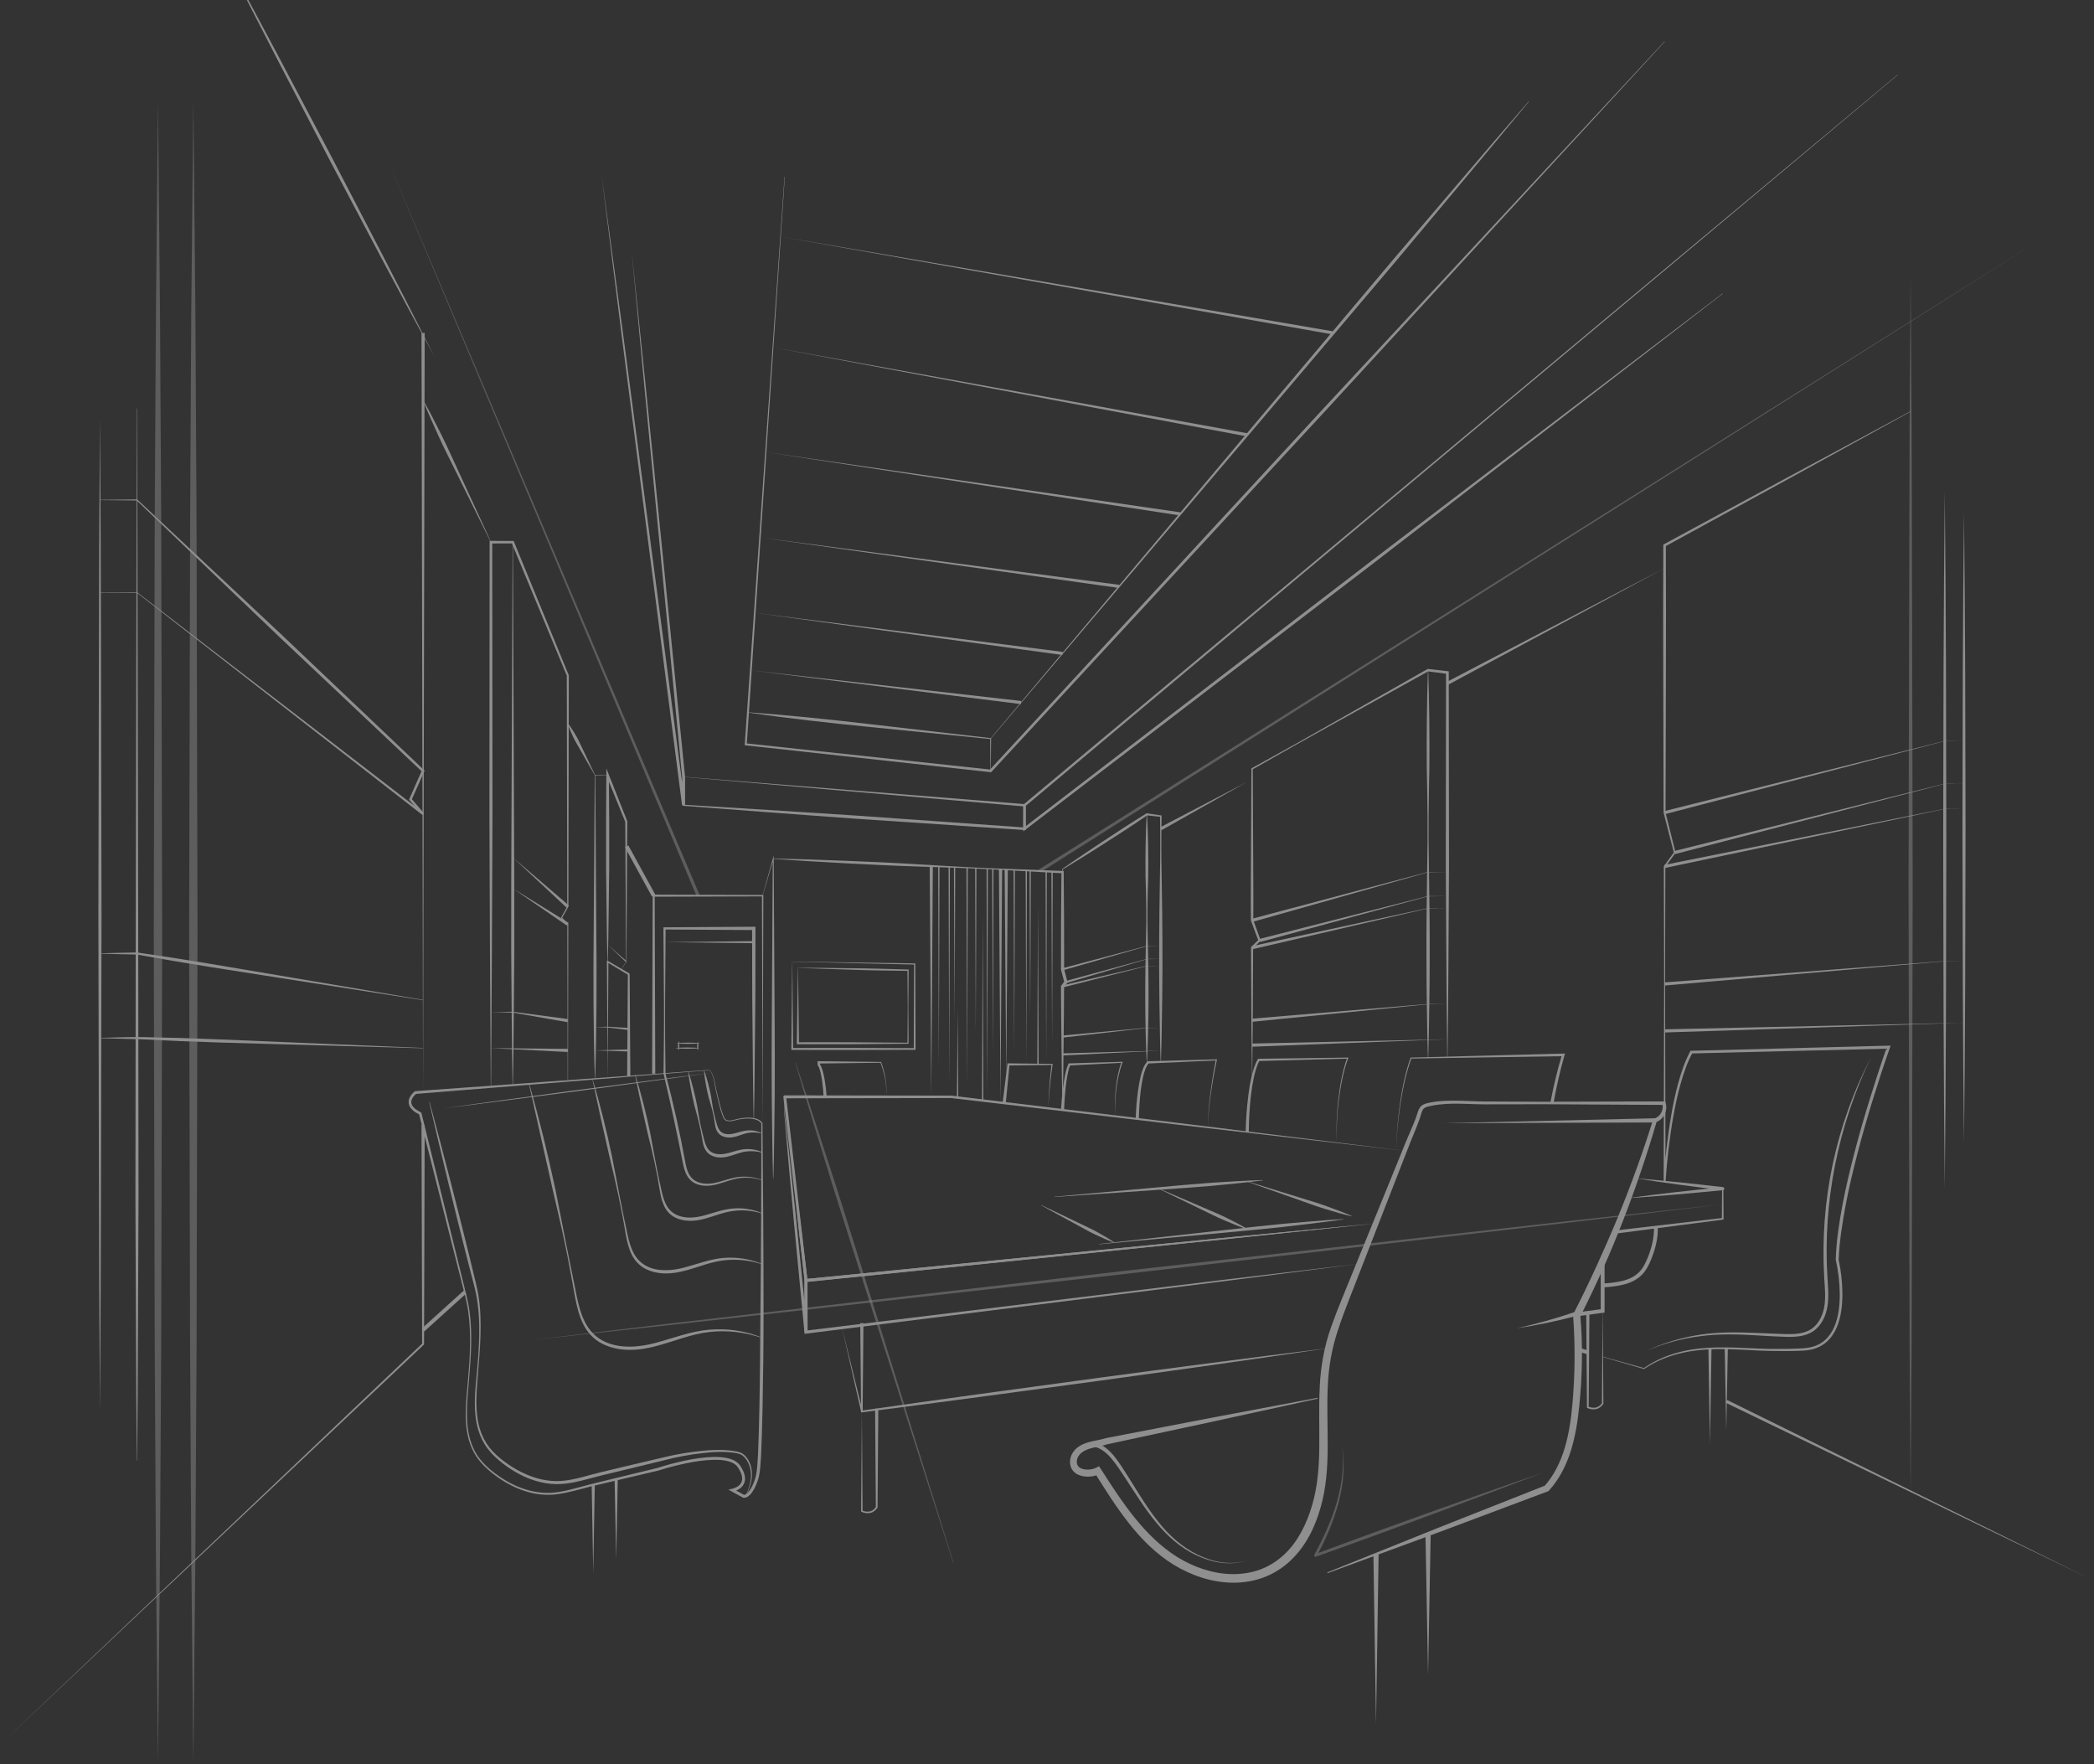 <svg width="330" height="278" viewBox="0 0 330 278" fill="none" xmlns="http://www.w3.org/2000/svg">
<rect x="0" y="0" width="330" height="278" fill="#333333" stroke="none"/>
<g opacity="0.45">
<path d="M135.824 222.437L135.939 238.143L135.874 238.044C136.242 238.208 136.692 238.282 137.086 238.184C137.487 238.102 137.814 237.815 138.052 237.471L138.027 237.545L137.913 221.995H138.412L138.297 237.545V237.586L138.273 237.619C138.011 238.004 137.618 238.331 137.143 238.429C136.676 238.528 136.201 238.446 135.767 238.249L135.702 238.216V238.143L135.824 222.437Z" fill="white"/>
<path d="M250.48 206.895L250.365 221.774L250.291 221.651C250.652 221.823 251.102 221.905 251.495 221.815C251.896 221.733 252.232 221.455 252.47 221.111L252.453 221.176L252.568 205.626L252.682 221.176V221.209L252.666 221.242C252.412 221.627 252.019 221.962 251.552 222.061C251.086 222.167 250.603 222.093 250.169 221.897L250.095 221.864V221.774L249.98 206.895H250.48Z" fill="white"/>
<path d="M132.697 209.229L135.939 222.405L135.694 222.429L135.571 208.517H136.07L135.947 222.429C135.947 222.495 135.89 222.552 135.825 222.552C135.767 222.552 135.718 222.511 135.702 222.454L132.697 209.229Z" fill="white"/>
<path d="M248.465 207.141L252.568 206.585V198.748" stroke="white" stroke-width="0.606" stroke-miterlimit="10"/>
<path d="M135.825 208.525L135.964 222.437L135.808 222.298C148.074 220.546 160.341 218.851 172.624 217.205C184.898 215.551 197.181 213.946 209.48 212.439C197.23 214.265 184.955 215.993 172.689 217.672C160.415 219.359 148.14 220.996 135.849 222.577L135.685 222.601V222.446L135.825 208.525Z" fill="white"/>
<path d="M221.402 181.364L185.635 177.245L149.884 173.044H149.909L123.665 173.085L123.894 172.823L127.251 201.761L127.014 201.565L171.936 197.135L194.397 194.932L216.866 192.787L194.421 195.137L171.968 197.438L127.063 202.007C126.94 202.015 126.833 201.933 126.825 201.81L123.452 172.872C123.435 172.749 123.525 172.627 123.656 172.618H123.681L149.925 172.659H149.95L185.692 176.966L221.402 181.364Z" fill="white"/>
<path d="M256.637 188.815L260.339 188.316L264.048 187.874L267.757 187.472L271.467 187.087L271.459 187.571C269.182 187.276 266.906 187.014 264.629 186.694C262.353 186.391 260.085 186.056 257.817 185.695C260.109 185.884 262.394 186.088 264.679 186.326C266.963 186.547 269.24 186.834 271.524 187.079C271.655 187.096 271.753 187.218 271.737 187.35C271.721 187.464 271.631 187.554 271.516 187.562L267.798 187.915L264.081 188.25L260.363 188.553L256.637 188.815Z" fill="white"/>
<path d="M123.656 172.856L123.689 175.656C124.336 181.364 124.934 187.071 125.532 192.779L127.259 209.909L126.768 209.933L126.784 201.794V201.819C126.236 197.028 125.712 192.271 125.229 187.448C124.737 182.641 124.23 177.744 123.656 172.856ZM123.656 172.856C124.205 177.622 124.819 182.363 125.442 187.202C126.072 192.025 126.678 196.914 127.251 201.77V201.786V201.802L127.268 209.942L126.776 209.966L125.139 192.828C124.614 187.112 124.09 181.397 123.615 175.673L123.656 172.856Z" fill="white"/>
<path d="M216.85 192.795L194.405 195.161L171.952 197.454L127.046 202.04L127.259 201.794V209.933L126.989 209.696L170.65 204.382L192.481 201.729L214.319 199.141L192.513 201.958L170.691 204.701L127.046 210.171L126.784 210.204V209.933L126.776 201.794V201.573L126.997 201.557L171.919 197.135L194.38 194.932L216.85 192.795Z" fill="white"/>
<path d="M254.549 193.917L271.475 191.943L271.352 192.074L271.385 187.325L271.5 187.423L256.638 188.815L271.475 187.227L271.59 187.21V187.325L271.622 192.074V192.189L271.508 192.205L254.607 194.408L254.549 193.917Z" fill="white"/>
<path d="M209.177 247.797L226.357 240.886L243.577 234.081L243.38 234.212C244.895 232.517 245.919 230.421 246.582 228.218C247.245 226.007 247.581 223.698 247.794 221.373C248.212 216.705 248.261 212.013 247.909 207.346L247.892 207.182L247.966 207.043C249.219 204.586 250.422 202.105 251.569 199.599C252.707 197.086 253.829 194.572 254.877 192.025C256.981 186.924 258.865 181.732 260.511 176.467L260.56 176.295L260.724 176.254C261.641 176.008 262.263 174.854 261.952 173.937L262.214 174.125L243.298 174.019L233.841 174.035C232.252 174.027 230.68 173.92 229.116 173.929C228.338 173.937 227.552 173.978 226.782 174.068C226.397 174.117 226.013 174.166 225.636 174.248C225.259 174.322 224.874 174.403 224.58 174.559C224.031 174.805 223.974 175.722 223.679 176.451C223.417 177.204 223.114 177.941 222.811 178.67C222.197 180.119 221.656 181.593 221.075 183.059L217.644 191.87L214.213 200.68C213.091 203.62 211.863 206.543 210.888 209.499C209.889 212.455 209.357 215.493 209.243 218.613C209.103 221.725 209.251 224.869 209.234 228.046C209.226 231.207 209.013 234.466 208.113 237.586C207.245 240.689 205.746 243.744 203.29 246.02C202.069 247.15 200.628 248.051 199.056 248.624C197.484 249.197 195.813 249.443 194.168 249.418C190.859 249.361 187.666 248.247 184.898 246.552C182.122 244.824 179.821 242.499 177.856 239.985C175.874 237.471 174.188 234.777 172.517 232.1L173.262 232.304C172.73 232.566 172.181 232.673 171.633 232.706C171.084 232.722 170.519 232.665 169.971 232.427C169.422 232.214 168.882 231.682 168.718 231.051C168.546 230.429 168.636 229.807 168.873 229.266C169.397 228.136 170.486 227.596 171.453 227.309C172.452 227.015 173.41 226.924 174.261 226.646L174.294 226.638L174.319 226.63L190.974 223.42L207.646 220.284L207.67 220.415L191.097 224.042L174.507 227.604L174.564 227.588C173.573 227.923 172.599 228.022 171.747 228.292C170.904 228.546 170.126 229.029 169.84 229.7C169.692 230.036 169.651 230.429 169.749 230.748C169.848 231.06 170.061 231.273 170.405 231.42C171.084 231.707 172.067 231.641 172.738 231.305L173.205 231.068L173.483 231.502C175.187 234.155 176.89 236.792 178.839 239.207C180.788 241.615 183.015 243.817 185.602 245.422C188.19 247.003 191.179 248.026 194.192 248.067C195.691 248.083 197.189 247.854 198.581 247.347C199.973 246.839 201.251 246.028 202.34 245.021C204.542 242.982 205.918 240.149 206.778 237.226C207.646 234.278 207.883 231.182 207.908 228.054C207.949 224.926 207.818 221.766 207.982 218.572C208.121 215.387 208.694 212.161 209.767 209.155C210.823 206.142 212.084 203.26 213.255 200.328L216.825 191.567L220.395 182.805C220.993 181.347 221.566 179.873 222.205 178.432C222.516 177.712 222.827 176.991 223.097 176.262C223.237 175.902 223.343 175.533 223.474 175.14C223.548 174.944 223.622 174.739 223.761 174.543C223.892 174.338 224.105 174.174 224.309 174.068C224.727 173.863 225.128 173.798 225.521 173.724C225.914 173.65 226.316 173.593 226.709 173.56C227.503 173.478 228.305 173.454 229.1 173.454C230.688 173.454 232.26 173.568 233.833 173.585L243.29 173.626L262.206 173.576H262.41L262.476 173.765C262.894 175.018 262.173 176.467 260.896 176.868L261.108 176.655C259.561 181.97 257.776 187.227 255.77 192.394C254.754 194.973 253.714 197.544 252.568 200.066C251.43 202.596 250.234 205.102 248.989 207.575L249.047 207.264C249.243 209.63 249.342 212.005 249.301 214.388C249.268 216.763 249.129 219.137 248.891 221.495C248.654 223.862 248.293 226.237 247.581 228.546C246.869 230.847 245.763 233.082 244.109 234.9L244.027 234.99L243.921 235.031L226.586 241.533L209.21 247.92L209.177 247.797Z" fill="white"/>
<path d="M158.007 173.822L158.76 167.73L158.777 167.574H158.932L165.803 167.656H165.901L165.884 167.754C165.532 170.039 165.344 172.356 165.197 174.666C165.287 172.348 165.418 170.031 165.712 167.73L165.794 167.828L158.924 167.91L159.096 167.754L158.498 173.863L158.007 173.822Z" fill="white"/>
<path d="M167.203 174.936C167.276 173.716 167.383 172.496 167.547 171.284C167.629 170.678 167.719 170.072 167.841 169.466C167.964 168.86 168.103 168.262 168.366 167.681L168.406 167.582H168.513L176.816 167.329H176.947L176.898 167.451C176.39 168.786 176.104 170.211 175.923 171.628C175.76 173.052 175.719 174.502 175.809 175.935C175.686 174.502 175.694 173.052 175.833 171.611C175.989 170.178 176.235 168.745 176.734 167.37L176.816 167.492L168.521 167.91L168.669 167.812C168.439 168.344 168.308 168.934 168.202 169.523C168.095 170.113 168.013 170.71 167.948 171.316C167.817 172.52 167.735 173.732 167.686 174.936H167.203Z" fill="white"/>
<path d="M178.978 176.344C179.027 174.797 179.15 173.265 179.363 171.734C179.477 170.973 179.608 170.211 179.797 169.45C180.01 168.704 180.231 167.935 180.796 167.296L180.837 167.247H180.91L191.678 166.944H191.793L191.768 167.05C191.392 168.803 191.08 170.563 190.827 172.332C190.581 174.101 190.384 175.886 190.384 177.679C190.352 175.886 190.524 174.101 190.745 172.316C190.974 170.539 191.261 168.77 191.605 167.009L191.695 167.116L180.927 167.599L181.041 167.55C180.583 168.074 180.362 168.835 180.173 169.556C180.001 170.293 179.879 171.046 179.78 171.8C179.6 173.314 179.502 174.846 179.477 176.361L178.978 176.344Z" fill="white"/>
<path d="M196.305 178.408C196.354 176.459 196.485 174.526 196.73 172.594C196.845 171.628 197.009 170.669 197.23 169.711C197.451 168.762 197.713 167.812 198.213 166.936L198.262 166.854H198.36L212.379 166.665H212.51L212.461 166.788C212.059 167.828 211.781 168.925 211.543 170.023C211.306 171.12 211.134 172.233 210.987 173.355C210.847 174.469 210.757 175.599 210.7 176.721C210.643 177.843 210.635 178.973 210.635 180.103C210.61 178.973 210.61 177.851 210.651 176.721C210.692 175.591 210.774 174.469 210.897 173.347C211.028 172.225 211.183 171.112 211.412 169.998C211.642 168.893 211.904 167.795 212.297 166.723L212.379 166.837L198.36 167.206L198.507 167.116C198.049 167.935 197.803 168.868 197.598 169.801C197.402 170.735 197.246 171.693 197.14 172.643C196.919 174.551 196.812 176.483 196.796 178.408H196.305Z" fill="white"/>
<path d="M220.002 181.2C220.084 178.752 220.297 176.311 220.633 173.879C220.985 171.456 221.468 169.04 222.287 166.714L222.303 166.665H222.36L246.361 166.035L246.639 166.027L246.557 166.297C245.845 168.786 245.272 171.316 244.822 173.871L244.33 173.781C244.813 171.218 245.419 168.68 246.164 166.182L246.369 166.444L222.36 166.821L222.434 166.772C221.599 169.065 221.091 171.472 220.715 173.888C220.346 176.311 220.109 178.752 220.002 181.2Z" fill="white"/>
<path d="M260.953 193.385C261.01 195.063 260.584 196.725 259.962 198.281C259.618 199.133 259.209 199.984 258.57 200.648C257.08 202.187 254.738 202.433 252.601 202.58" stroke="white" stroke-width="0.606" stroke-miterlimit="10"/>
<path d="M269.723 212.488L269.477 227.596L269.231 212.488H269.723Z" fill="white"/>
<path d="M272.294 212.447L272.048 225.459L271.802 212.447H272.294Z" fill="white"/>
<path d="M166.196 188.586L182.597 187.104C185.332 186.842 188.067 186.613 190.802 186.4C193.545 186.228 196.28 186.048 199.032 185.966V186.015C196.305 186.375 193.57 186.629 190.843 186.891C188.108 187.12 185.373 187.317 182.63 187.497L166.204 188.635L166.196 188.586Z" fill="white"/>
<path d="M196.559 186.17L204.837 188.733C206.213 189.159 207.605 189.56 208.964 190.052C210.323 190.551 211.683 191.034 213.009 191.624L212.993 191.673C211.576 191.354 210.192 190.936 208.809 190.518C207.425 190.093 206.074 189.585 204.714 189.11L196.542 186.22L196.559 186.17Z" fill="white"/>
<path d="M164.083 189.904C166.04 190.822 167.989 191.755 169.93 192.697C170.904 193.163 171.887 193.606 172.837 194.122C173.778 194.654 174.72 195.178 175.621 195.792L175.596 195.833C174.572 195.473 173.59 195.006 172.607 194.555C171.633 194.097 170.691 193.556 169.749 193.041C167.85 192.017 165.95 190.985 164.058 189.937L164.083 189.904Z" fill="white"/>
<path d="M173.23 196.038L192.44 193.909C195.642 193.54 198.843 193.196 202.053 192.877C205.263 192.598 208.473 192.304 211.691 192.115L211.699 192.164C208.506 192.631 205.304 192.991 202.11 193.368C198.909 193.704 195.699 194.015 192.489 194.302L173.246 196.087L173.23 196.038Z" fill="white"/>
<path d="M182.622 187.284L189.664 190.314C190.835 190.821 192.022 191.305 193.169 191.861C194.315 192.435 195.461 193 196.559 193.663L196.534 193.712C195.314 193.311 194.135 192.811 192.956 192.32C191.785 191.82 190.646 191.239 189.492 190.682L182.597 187.333L182.622 187.284Z" fill="white"/>
<path d="M102.768 169.204L102.858 141.15V140.986H103.021L120.184 141.044H120.299V141.15L120.184 177.007L120.078 141.15L120.184 141.265L103.021 141.314L103.177 141.15L103.267 169.204H102.768Z" fill="white"/>
<path d="M104.733 148.479L118.792 148.315V148.643L104.733 148.479Z" fill="white"/>
<path d="M120.16 141.142L121.798 135.295L121.929 134.829V135.312L122.076 160.508C122.109 164.708 122.117 168.909 122.084 173.11C122.019 177.311 122.011 181.511 121.879 185.712H121.83C121.699 181.511 121.691 177.311 121.626 173.11C121.593 168.909 121.601 164.708 121.634 160.508L121.781 135.312L121.912 135.328L120.193 141.15L120.16 141.142Z" fill="white"/>
<path d="M121.863 135.295C125.663 135.377 129.47 135.492 133.27 135.655C137.069 135.803 140.869 135.967 144.668 136.204C148.468 136.433 152.259 136.671 156.058 136.826L167.457 137.252L167.629 137.26V137.441C167.686 142.55 167.71 147.66 167.702 152.769L167.694 152.704L168.218 154.702L168.251 154.825L168.177 154.923L167.645 155.611L167.694 155.455C167.694 158.518 167.637 161.588 167.612 164.651C167.588 167.713 167.547 170.784 167.473 173.847H167.424C167.35 170.784 167.309 167.713 167.285 164.651C167.26 161.588 167.203 158.518 167.203 155.455V155.373L167.252 155.308L167.784 154.612L167.743 154.833L167.211 152.835L167.203 152.802V152.769C167.195 147.66 167.219 142.55 167.277 137.441L167.448 137.621L156.058 136.99C152.259 136.794 148.459 136.679 144.66 136.556C140.86 136.442 137.061 136.245 133.262 136.049C129.462 135.852 125.671 135.615 121.871 135.352L121.863 135.295Z" fill="white"/>
<path d="M124.844 151.533L144.152 151.828H144.242V151.918L144.283 165.306V165.437H144.152L134.506 165.47C131.288 165.462 128.078 165.486 124.86 165.454H124.713V165.306L124.844 151.533ZM124.86 151.558L124.991 165.306L124.844 165.159C128.062 165.126 131.272 165.142 134.49 165.142L144.136 165.175L144.005 165.306L144.046 151.918L144.136 152.008L124.86 151.558Z" fill="white"/>
<path d="M125.736 152.507C128.578 152.516 131.476 152.557 134.375 152.589C135.824 152.606 137.274 152.614 138.731 152.663L143.096 152.786H143.194V152.884L143.145 158.641L143.186 164.397V164.487H143.096C137.315 164.553 131.534 164.585 125.744 164.561H125.573V164.397L125.736 152.507ZM125.761 152.532L125.916 164.414L125.753 164.25C131.534 164.225 137.315 164.258 143.104 164.323L143.014 164.414L143.055 158.657L143.006 152.9L143.104 152.999L138.789 152.941C137.356 152.933 135.915 152.868 134.473 152.827C131.583 152.729 128.701 152.647 125.761 152.532Z" fill="white"/>
<path d="M147.01 136.474L146.764 172.856L146.51 136.474H147.01Z" fill="white"/>
<path d="M157.925 136.974L157.671 173.716L157.426 136.974H157.925Z" fill="white"/>
<path d="M158.826 136.974L158.58 170.064L158.327 136.974H158.826Z" fill="white"/>
<path d="M129.798 172.872C129.757 172.012 129.675 171.144 129.552 170.285C129.487 169.859 129.413 169.433 129.315 169.015C129.216 168.606 129.085 168.188 128.881 167.861L128.848 167.804V167.754V167.419V167.239H129.028L138.805 167.353H138.854L138.871 167.394C139.19 168.254 139.419 169.146 139.558 170.047C139.706 170.948 139.747 171.873 139.649 172.782C139.796 170.956 139.395 169.13 138.748 167.443L138.805 167.484L129.028 167.599L129.208 167.419V167.754L129.175 167.648C129.446 168.057 129.577 168.491 129.691 168.917C129.806 169.351 129.896 169.785 129.97 170.219C130.117 171.087 130.215 171.963 130.281 172.839L129.798 172.872Z" fill="white"/>
<path d="M103.013 141.15L98.755 133.371" stroke="white" stroke-width="0.606" stroke-miterlimit="10"/>
<path d="M98.837 169.613L98.944 153.523L99.017 153.646L95.701 151.648L95.881 151.549L95.766 170.137L95.644 151.549V151.337L95.824 151.443L99.165 153.4L99.23 153.441V153.523L99.337 169.613H98.837Z" fill="white"/>
<path d="M97.863 152.794L98.673 151.533L98.665 151.55L98.534 129.465L98.542 129.523L95.57 122.235L95.963 122.161C96.004 127.058 96.02 131.954 96.004 136.859L95.914 144.204C95.897 146.653 95.848 149.101 95.783 151.55H95.734C95.668 149.101 95.619 146.653 95.603 144.204L95.513 136.859C95.496 131.963 95.513 127.066 95.554 122.161L95.562 121.105L95.947 122.079L98.845 129.4L98.853 129.432V129.465L98.722 151.55V151.558L98.714 151.566L97.887 152.819L97.863 152.794Z" fill="white"/>
<path d="M95.766 122.177L93.768 122.194L93.809 122.153L93.973 146.104C94.055 154.088 94.039 162.072 93.793 170.055H93.744C93.498 162.072 93.482 154.088 93.564 146.104L93.728 122.153V122.112H93.768L95.766 122.128V122.177Z" fill="white"/>
<path d="M93.744 122.169C92.966 120.843 92.204 119.516 91.451 118.173C91.074 117.51 90.665 116.855 90.338 116.159C90.018 115.463 89.699 114.767 89.461 114.022L89.502 113.997C89.985 114.611 90.37 115.274 90.772 115.93C91.156 116.593 91.468 117.297 91.795 117.993C92.466 119.369 93.13 120.761 93.785 122.145L93.744 122.169Z" fill="white"/>
<path d="M89.461 170.137L89.404 145.654L89.428 145.711L88.43 144.704L88.389 144.663L88.421 144.606L89.404 142.837L89.396 142.878L89.322 106.455L89.338 106.513L80.626 85.517L80.806 85.64L77.367 85.648L77.572 85.444L77.612 128.343L77.522 149.797L77.391 171.243H77.342L77.211 149.797L77.129 128.343L77.162 85.444V85.239H77.367L80.806 85.247H80.937L80.994 85.37L89.625 106.398L89.641 106.423V106.455L89.568 142.878V142.902L89.559 142.919L88.561 144.687L88.552 144.589L89.543 145.605L89.559 145.621V145.654L89.51 170.137H89.461Z" fill="white"/>
<path d="M80.831 85.444L81.003 128.286C81.043 135.426 81.06 142.567 81.052 149.707C80.97 156.847 80.978 163.988 80.831 171.128H80.781C80.634 163.988 80.634 156.847 80.56 149.707C80.552 142.567 80.569 135.426 80.609 128.286L80.781 85.444H80.831Z" fill="white"/>
<path d="M77.35 85.452L71.848 74.332C70.931 72.473 69.989 70.631 69.129 68.756C68.278 66.872 67.418 64.989 66.656 63.065L66.697 63.04C67.713 64.841 68.638 66.692 69.572 68.543C70.489 70.393 71.332 72.285 72.2 74.16L77.391 85.436L77.35 85.452Z" fill="white"/>
<path d="M35.409 -6.898C38.242 -1.682 41.059 3.551 43.843 8.8L52.163 24.554L60.376 40.366C63.102 45.639 65.796 50.938 68.474 56.235C65.641 51.019 62.824 45.787 60.04 40.538L51.721 24.783L43.508 8.971C40.781 3.698 38.078 -1.6 35.409 -6.898Z" fill="white"/>
<path d="M66.927 52.477L66.673 172.07L66.427 52.477H66.927Z" fill="white"/>
<path d="M15.757 93.346L21.587 93.329H21.603L21.611 93.338L66.787 128.139L66.533 128.401L64.544 126.108L64.462 126.018L64.511 125.903L66.493 121.399L66.533 121.629L43.958 100.314L21.529 78.852L21.587 78.868L15.757 78.811V78.762L21.587 78.705H21.62L21.644 78.729L44.302 99.954L66.812 121.342L66.918 121.44L66.861 121.571L64.863 126.059L64.83 125.854L66.812 128.163L66.566 128.425L21.562 93.403L21.587 93.411L15.757 93.395V93.346Z" fill="white"/>
<path d="M21.611 64.383L21.784 147.275L21.833 188.725C21.751 202.539 21.759 216.353 21.611 230.175H21.562C21.415 216.361 21.415 202.547 21.341 188.725L21.39 147.275L21.562 64.383H21.611Z" fill="white"/>
<path d="M15.757 65.93L15.871 85.493L15.921 105.055L16.002 144.18L15.921 183.304L15.871 202.875L15.757 222.437L15.634 202.875L15.585 183.304L15.503 144.18L15.585 105.055L15.634 85.493L15.757 65.93Z" fill="white"/>
<path d="M66.927 177.269L66.828 211.817V211.882L66.779 211.923L0.739 274.27L66.575 211.702L66.525 211.817L66.427 177.269H66.927Z" fill="white"/>
<path d="M66.673 209.59L73.264 203.628" stroke="white" stroke-width="0.606" stroke-miterlimit="10"/>
<path d="M167.424 137.916L167.391 136.974V136.949L167.416 136.933C169.577 135.41 171.78 133.936 173.983 132.487C176.186 131.021 178.405 129.58 180.656 128.196L180.714 128.163L180.771 128.171L182.949 128.499L183.056 128.515V128.613C182.998 131.84 182.998 135.066 183.072 138.3C183.121 141.527 183.179 144.753 183.187 147.987C183.203 151.214 183.203 154.44 183.154 157.674C183.097 160.901 183.072 164.127 182.957 167.361H182.908C182.794 164.135 182.777 160.909 182.712 157.674C182.663 154.448 182.663 151.222 182.679 147.987C182.687 144.761 182.745 141.535 182.794 138.3C182.859 135.074 182.867 131.848 182.81 128.613L182.916 128.728L180.722 128.491L180.828 128.466C178.65 129.965 176.431 131.406 174.204 132.822C171.977 134.247 169.741 135.656 167.473 137.023L167.498 136.974L167.465 137.916H167.424Z" fill="white"/>
<path d="M180.771 128.327C180.935 131.586 180.992 134.845 180.951 138.096C180.845 141.355 180.771 144.614 180.878 147.865C181.05 154.383 181.066 160.893 180.763 167.411H180.714C180.411 160.893 180.435 154.383 180.599 147.865C180.714 144.606 180.632 141.347 180.526 138.096C180.485 134.837 180.542 131.578 180.706 128.327H180.771Z" fill="white"/>
<path d="M182.818 130.391L196.55 123.209L183.056 130.825L182.818 130.391Z" fill="white"/>
<path d="M197.312 170.064C197.279 166.608 197.205 163.152 197.205 159.697L197.156 149.33V149.257L197.214 149.199L198.376 148.069L198.327 148.274L197.148 145.105L197.132 145.072V145.031C197.091 141.052 197.148 137.08 197.156 133.101L197.214 121.17V121.096L197.271 121.064L204.223 117.215L211.134 113.301L224.948 105.448L224.997 105.415L225.063 105.424L228.133 105.776L228.314 105.8V105.989L228.354 136.294L228.264 151.443C228.24 156.495 228.199 161.548 228.125 166.592H228.076C228.011 161.539 227.961 156.487 227.937 151.443L227.847 136.294L227.888 105.989L228.068 106.193L225.005 105.8L225.12 105.776L211.224 113.481L204.28 117.346L197.369 121.268L197.427 121.162L197.484 133.093C197.492 137.072 197.549 141.044 197.508 145.023L197.492 144.949L198.647 148.135L198.688 148.249L198.598 148.331L197.427 149.445L197.484 149.314L197.435 159.681C197.427 163.136 197.361 166.592 197.328 170.047H197.312V170.064Z" fill="white"/>
<path d="M225.079 105.636C225.243 110.73 225.3 115.823 225.259 120.916C225.153 126.009 225.079 131.103 225.185 136.196C225.259 141.289 225.333 146.382 225.308 151.476C225.317 154.022 225.276 156.569 225.235 159.115C225.202 161.662 225.161 164.209 225.079 166.755H225.03C224.948 164.209 224.907 161.662 224.874 159.115C224.833 156.569 224.792 154.022 224.801 151.476C224.776 146.382 224.842 141.289 224.923 136.196C225.038 131.103 224.956 126.009 224.85 120.916C224.809 115.823 224.866 110.73 225.03 105.636H225.079Z" fill="white"/>
<path d="M228.002 107.471L262.337 89.522L228.232 107.905L228.002 107.471Z" fill="white"/>
<path d="M250.152 213.102L248.736 212.693" stroke="white" stroke-width="0.606" stroke-miterlimit="10"/>
<path d="M301.109 64.866L281.784 75.511L262.427 86.107L262.525 85.935C262.55 92.961 262.566 99.978 262.533 107.004L262.476 128.073L262.468 128.04L264.048 134.329L264.064 134.386L264.032 134.436L262.427 136.63L262.451 136.556C262.435 144.835 262.386 153.122 262.419 161.4L262.476 186.244L262.181 186.236C262.394 182.731 262.771 179.243 263.368 175.787C263.663 174.06 264.015 172.34 264.49 170.645C264.965 168.95 265.514 167.271 266.357 165.699L266.415 165.593H266.537L297.604 164.79L297.948 164.782L297.834 165.11C296.876 167.82 295.991 170.555 295.14 173.306C294.296 176.058 293.494 178.817 292.773 181.601C292.053 184.385 291.373 187.178 290.849 190.003C290.333 192.819 289.866 195.661 289.76 198.527L289.752 198.47C290.137 200.246 290.333 202.048 290.349 203.858C290.349 205.659 290.169 207.51 289.449 209.213C289.088 210.056 288.564 210.851 287.868 211.465C287.172 212.087 286.304 212.496 285.404 212.685C284.495 212.881 283.586 212.865 282.693 212.898C281.792 212.914 280.892 212.922 279.999 212.906C276.404 212.906 272.818 212.464 269.248 212.652C265.694 212.824 262.091 213.7 259.127 215.731L259.102 215.747L259.069 215.739L252.56 213.839L252.576 213.79L259.11 215.608L259.053 215.616C262.017 213.528 265.653 212.586 269.231 212.398C272.834 212.185 276.421 212.603 279.999 212.578C280.892 212.586 281.792 212.57 282.685 212.546C283.578 212.513 284.487 212.513 285.33 212.324C286.182 212.136 286.984 211.751 287.623 211.17C288.27 210.597 288.753 209.852 289.097 209.041C289.776 207.42 289.94 205.61 289.932 203.841C289.907 202.064 289.694 200.279 289.31 198.551L289.301 198.519V198.494C289.391 195.595 289.825 192.729 290.358 189.896C290.89 187.055 291.57 184.254 292.298 181.462C293.027 178.67 293.83 175.902 294.681 173.151C295.533 170.399 296.425 167.656 297.383 164.938L297.613 165.257L266.546 166.019L266.726 165.912C265.899 167.427 265.342 169.089 264.867 170.76C264.384 172.43 264.032 174.142 263.72 175.861C263.106 179.3 262.713 182.78 262.476 186.26L262.181 186.252L262.238 161.408C262.279 153.13 262.222 144.843 262.206 136.565V136.524L262.23 136.491L263.819 134.288L263.794 134.395L262.181 128.114L262.173 128.098V128.081L262.116 107.012C262.083 99.987 262.099 92.969 262.124 85.943V85.829L262.222 85.771L281.629 75.274L301.06 64.825L301.109 64.866Z" fill="white"/>
<path d="M306.481 77.403C306.571 86.557 306.636 95.72 306.669 104.875L306.726 132.347L306.669 159.82C306.636 168.974 306.571 178.137 306.481 187.292C306.391 178.137 306.325 168.974 306.292 159.82L306.235 132.347L306.292 104.875C306.325 95.72 306.391 86.566 306.481 77.403Z" fill="white"/>
<path d="M309.511 80.768C309.601 89.047 309.666 97.317 309.699 105.596L309.756 130.423L309.699 155.251C309.666 163.529 309.601 171.8 309.511 180.078C309.42 171.8 309.355 163.529 309.322 155.251L309.265 130.423L309.322 105.596C309.355 97.325 309.42 89.047 309.511 80.768Z" fill="white"/>
<path d="M94.767 27.265L98.133 52.157L101.417 77.059L107.967 126.869L107.492 126.902L107.501 122.423V122.448L103.48 80.973C102.121 67.151 100.827 53.32 99.541 39.49C100.983 53.304 102.416 67.118 103.791 80.94L107.959 122.398V122.407V122.415L107.967 126.894L107.492 126.927L101.081 77.1L97.887 52.182L94.767 27.265Z" fill="white"/>
<path d="M107.713 122.406L161.471 126.722L161.643 126.738V126.91L161.651 130.611V130.824L161.438 130.808L134.572 129.006L121.143 128.016L107.722 126.992L107.648 126.984V126.91L107.713 122.406ZM107.746 122.439L107.812 126.902L107.738 126.82L121.175 127.647L134.613 128.507L161.471 130.407L161.258 130.603L161.266 126.902L161.438 127.09L107.746 122.439Z" fill="white"/>
<path d="M299.07 11.813L161.577 127.058L161.651 126.91V130.611L161.332 130.448L216.326 88.236L271.475 46.237L271.508 46.278L216.62 88.629L161.577 130.767L161.258 131.013V130.611V126.91V126.812L161.332 126.755L299.037 11.78L299.07 11.813Z" fill="white"/>
<path d="M123.681 27.87L117.687 117.305L117.54 117.141L156.132 121.285L155.96 121.342L209.054 63.851L262.32 6.523L262.361 6.556L209.398 64.178L156.263 121.62L156.189 121.702L156.083 121.686L117.507 117.461L117.351 117.436L117.368 117.289L123.632 27.862L123.681 27.87Z" fill="white"/>
<path d="M156.083 121.481L156.034 116.396L156.099 116.47L136.963 114.554C130.584 113.923 124.213 113.211 117.867 112.294L117.875 112.245C124.271 112.703 130.649 113.366 137.02 114.112L156.124 116.322L156.189 116.331V116.396L156.14 121.481H156.083Z" fill="white"/>
<path d="M156.091 116.388L198.368 66.07L219.535 40.931C226.659 32.611 233.726 24.243 240.907 15.973L240.948 16.005C233.996 24.464 226.921 32.833 219.912 41.25L198.671 66.323L156.132 116.421L156.091 116.388Z" fill="white"/>
<path d="M118.326 105.636L160.947 110.468L160.881 110.959L118.326 105.636Z" fill="white"/>
<path d="M118.948 96.58L167.481 102.73L167.416 103.221L118.948 96.58Z" fill="white"/>
<path d="M119.759 84.699L176.407 92.167L176.333 92.658L119.759 84.699Z" fill="white"/>
<path d="M120.684 71.245L186.053 80.743L185.979 81.235L120.684 71.245Z" fill="white"/>
<path d="M121.863 54.745L196.591 68.281L196.501 68.772L121.863 54.745Z" fill="white"/>
<path d="M123.01 37.287L210.151 52.231L210.07 52.714L123.01 37.287Z" fill="white"/>
<path d="M99.075 162.325L95.758 161.924H95.766L93.76 161.867L95.766 161.801L99.099 161.998L99.075 162.325Z" fill="white"/>
<path d="M99.091 165.707L93.76 165.535L99.091 165.371V165.707Z" fill="white"/>
<path d="M89.445 161.089L80.798 159.574L80.806 159.582L77.367 159.509L80.806 159.443H80.814H80.823L89.519 160.598L89.445 161.089Z" fill="white"/>
<path d="M89.478 165.789L77.367 165.175L89.494 165.29L89.478 165.789Z" fill="white"/>
<path d="M66.673 157.625L44.105 154.112L32.821 152.344C29.063 151.746 25.313 151.099 21.562 150.428H21.587C19.646 150.395 17.697 150.346 15.757 150.288V150.239C17.697 150.182 19.646 150.133 21.587 150.1H21.595H21.611C25.378 150.649 29.145 151.222 32.895 151.852L44.154 153.752L66.673 157.568V157.625Z" fill="white"/>
<path d="M66.673 165.2L41.206 164.479C36.965 164.373 32.723 164.242 28.473 164.078L22.111 163.775L15.748 163.611V163.562C17.869 163.505 19.998 163.431 22.119 163.431L28.49 163.578C32.731 163.717 36.973 163.889 41.223 164.078L66.681 165.15L66.673 165.2Z" fill="white"/>
<path d="M98.641 151.607L95.766 148.864L98.755 151.484L98.641 151.607Z" fill="white"/>
<path d="M89.347 145.867L80.806 139.996L89.617 145.449L89.347 145.867Z" fill="white"/>
<path d="M89.314 143.058L80.806 135.115L89.65 142.689L89.314 143.058Z" fill="white"/>
<path d="M167.407 152.597L180.738 149.052H180.747L182.933 149.076L180.747 149.101H180.755L167.489 152.917L167.407 152.597Z" fill="white"/>
<path d="M167.407 155.292L180.738 152.196H180.747L182.933 152.221L180.747 152.237H180.755L167.489 155.611L167.407 155.292Z" fill="white"/>
<path d="M167.932 154.604L180.738 151.115L180.747 151.107L182.933 151.132L180.747 151.156H180.755L168.022 154.923L167.932 154.604Z" fill="white"/>
<path d="M197.271 144.802L225.046 137.408H225.055L228.117 137.433L225.055 137.457H225.063L197.402 145.277L197.271 144.802Z" fill="white"/>
<path d="M197.287 149.101L225.046 143.107H225.055L228.117 143.132L225.055 143.156L197.394 149.584L197.287 149.101Z" fill="white"/>
<path d="M198.442 147.979L225.046 141.208H225.054L228.117 141.232L225.054 141.257H225.063L198.573 148.454L198.442 147.979Z" fill="white"/>
<path d="M262.279 127.827L306.481 116.757L309.511 116.773L306.481 116.789H306.489L262.402 128.302L262.279 127.827Z" fill="white"/>
<path d="M262.288 136.303L306.481 127.451L309.511 127.467L306.481 127.484H306.489L262.386 136.786L262.288 136.303Z" fill="white"/>
<path d="M263.876 134.108L306.481 123.487L309.511 123.504L306.481 123.52H306.489L263.999 134.591L263.876 134.108Z" fill="white"/>
<path d="M167.432 163.193L180.747 161.957L182.933 161.973L180.747 161.998L167.465 163.521L167.432 163.193Z" fill="white"/>
<path d="M167.44 166.002L182.933 165.568L167.457 166.33L167.44 166.002Z" fill="white"/>
<path d="M197.32 160.532L225.054 158.215L228.117 158.24L225.054 158.264L197.361 161.024L197.32 160.532Z" fill="white"/>
<path d="M197.328 164.454L228.117 163.775L197.345 164.954L197.328 164.454Z" fill="white"/>
<path d="M262.32 154.817L306.481 151.451L309.511 151.467L306.481 151.484H306.489L262.361 155.308L262.32 154.817Z" fill="white"/>
<path d="M262.337 162.211L286.091 161.695L297.973 161.433C301.936 161.376 305.891 161.195 309.854 161.261C305.891 161.228 301.936 161.449 297.973 161.556L286.1 161.941L262.353 162.71L262.337 162.211Z" fill="white"/>
<path d="M120.176 186.048C119.046 185.638 117.826 185.499 116.647 185.646C115.46 185.785 114.354 186.26 113.175 186.588C112.012 186.915 110.694 187.047 109.523 186.482C108.95 186.195 108.483 185.695 108.196 185.13C107.91 184.565 107.754 183.959 107.631 183.362C106.706 178.629 105.691 173.929 104.577 169.237L104.569 169.22V169.204C104.618 165.388 104.659 161.572 104.635 157.756L104.553 146.309V146.137H104.725L118.792 146.047H119.054V146.309L119.046 153.809C119.046 156.307 119.03 158.804 118.997 161.31C118.948 166.305 118.923 171.308 118.817 176.303H118.768C118.661 171.308 118.637 166.305 118.588 161.31C118.563 158.813 118.539 156.315 118.539 153.809L118.53 146.309L118.792 146.571L104.725 146.481L104.897 146.309L104.815 157.756C104.79 161.572 104.831 165.388 104.88 169.204L104.872 169.171C106.117 173.83 107.165 178.547 108.025 183.288C108.139 183.869 108.278 184.443 108.54 184.958C108.794 185.474 109.187 185.9 109.695 186.154C110.719 186.686 111.971 186.613 113.101 186.31C114.256 186.023 115.394 185.556 116.622 185.458C117.834 185.351 119.071 185.54 120.193 185.998L120.176 186.048Z" fill="white"/>
<path d="M112.021 168.901C111.89 168.68 111.628 168.664 111.39 168.696L110.661 168.754L109.204 168.868L106.289 169.106L100.458 169.572L88.806 170.514L65.494 172.397L65.608 172.357C65.109 172.758 64.666 173.405 64.863 173.986C64.953 174.281 65.182 174.518 65.428 174.739C65.698 174.944 65.993 175.116 66.304 175.28L66.394 175.329L66.419 175.419L71.578 196.316L72.863 201.54C73.273 203.284 73.788 205.012 74.018 206.806C74.476 210.384 74.206 213.995 73.903 217.565C73.748 219.35 73.567 221.135 73.584 222.929C73.592 224.706 73.829 226.515 74.558 228.137C75.263 229.774 76.548 231.084 77.965 232.149C79.381 233.222 80.953 234.114 82.648 234.663C84.335 235.22 86.137 235.416 87.889 235.146C89.65 234.892 91.353 234.335 93.105 233.893L103.562 231.346L103.545 231.355C105.003 230.88 106.477 230.495 107.975 230.175C109.474 229.864 110.989 229.627 112.536 229.602C113.306 229.594 114.092 229.643 114.862 229.848C115.615 230.028 116.426 230.487 116.803 231.224C117.196 231.879 117.572 232.689 117.343 233.557C117.228 233.983 116.934 234.343 116.598 234.581C116.254 234.827 115.886 234.99 115.468 235.08L115.533 234.646L117.302 235.604L117.245 235.58C117.368 235.588 117.662 235.441 117.843 235.244C118.039 235.048 118.211 234.802 118.358 234.548C118.653 234.032 118.874 233.459 119.054 232.878C119.357 231.723 119.366 230.478 119.456 229.242C119.562 226.761 119.628 224.272 119.677 221.79C119.783 216.82 119.791 211.841 119.841 206.871C119.939 196.922 119.988 186.973 119.972 177.016L119.98 177.049C119.685 176.598 119.087 176.385 118.53 176.312C117.957 176.238 117.376 176.271 116.803 176.353C116.229 176.41 115.681 176.656 115.083 176.696C114.796 176.721 114.444 176.688 114.215 176.459C113.994 176.222 113.92 175.935 113.806 175.665C113.413 174.551 113.167 173.413 112.913 172.266C112.602 171.145 112.627 169.908 112.021 168.901ZM112.062 168.876C112.692 169.9 112.676 171.136 113.011 172.25C113.273 173.388 113.527 174.535 113.928 175.632C114.043 175.894 114.133 176.197 114.313 176.385C114.51 176.574 114.813 176.606 115.091 176.582C115.664 176.533 116.213 176.287 116.803 176.222C117.384 176.131 117.982 176.09 118.571 176.164C119.153 176.246 119.783 176.426 120.152 176.975L120.16 176.991V177.016C120.25 186.965 120.332 196.922 120.332 206.871C120.332 211.85 120.275 216.82 120.176 221.799C120.127 224.288 120.053 226.777 119.947 229.267C119.849 230.503 119.849 231.772 119.513 233.025C119.317 233.623 119.095 234.221 118.768 234.786C118.604 235.064 118.416 235.342 118.178 235.58C117.924 235.809 117.662 236.071 117.155 236.038H117.13L117.089 236.014L115.321 235.048L114.788 234.753L115.394 234.614C116.049 234.458 116.745 234.049 116.909 233.418C117.089 232.788 116.794 232.059 116.418 231.453C116.09 230.814 115.452 230.462 114.747 230.282C114.043 230.094 113.298 230.044 112.545 230.053C111.046 230.077 109.548 230.315 108.066 230.618C106.583 230.929 105.118 231.314 103.677 231.772H103.668H103.66L93.187 234.237C91.451 234.663 89.731 235.211 87.93 235.457C86.129 235.727 84.27 235.506 82.558 234.925C80.839 234.352 79.25 233.443 77.817 232.345C76.392 231.256 75.074 229.913 74.362 228.227C73.625 226.564 73.387 224.73 73.395 222.929C73.387 221.127 73.584 219.334 73.748 217.557C74.059 213.995 74.28 210.384 73.813 206.838C73.584 205.07 73.052 203.35 72.634 201.606L71.307 196.39L66.026 175.525L66.141 175.665C65.805 175.493 65.477 175.313 65.174 175.075C64.888 174.821 64.593 174.526 64.462 174.117C64.331 173.708 64.404 173.257 64.593 172.905C64.781 172.545 65.035 172.258 65.346 172.004L65.395 171.964L65.461 171.955L88.79 170.277L100.45 169.433L106.28 169.007L109.196 168.795L110.653 168.688L111.382 168.639C111.505 168.631 111.628 168.614 111.75 168.647C111.881 168.68 111.988 168.778 112.062 168.876Z" fill="white"/>
<path d="M67.713 173.708C69.997 182.166 72.175 190.65 74.263 199.157C74.746 201.286 75.385 203.399 75.59 205.61C75.811 207.804 75.77 210.007 75.647 212.193C75.516 214.38 75.295 216.566 75.148 218.744C75.017 220.914 75 223.141 75.631 225.213C75.95 226.245 76.442 227.219 77.097 228.071C77.76 228.923 78.57 229.651 79.439 230.298C81.166 231.6 83.132 232.616 85.22 233.115C86.268 233.352 87.34 233.467 88.413 233.385C89.486 233.32 90.542 233.09 91.598 232.82C92.655 232.55 93.703 232.247 94.776 231.985L97.969 231.223L104.364 229.717C106.493 229.193 108.68 228.816 110.866 228.62C111.963 228.521 113.06 228.456 114.166 228.513C114.715 228.538 115.271 228.603 115.812 228.693C116.352 228.767 116.95 228.939 117.368 229.356C118.178 230.167 118.53 231.33 118.506 232.435C118.473 233.549 118.105 234.622 117.613 235.596L117.572 235.572C118.031 234.581 118.358 233.516 118.35 232.435C118.35 231.363 117.957 230.274 117.204 229.537C116.827 229.168 116.311 229.037 115.779 228.963C115.239 228.89 114.706 228.832 114.158 228.816C113.077 228.783 111.988 228.865 110.899 228.98C108.729 229.209 106.583 229.619 104.471 230.175L98.084 231.723L94.89 232.493L91.713 233.32C90.64 233.582 89.551 233.811 88.43 233.868C87.308 233.942 86.186 233.811 85.105 233.557C82.927 233.033 80.937 231.944 79.193 230.593C78.325 229.913 77.498 229.152 76.826 228.259C76.155 227.367 75.664 226.343 75.353 225.279C74.73 223.141 74.771 220.898 74.935 218.711C75.115 216.525 75.369 214.355 75.459 212.161C75.573 209.974 75.565 207.78 75.295 205.618C75.058 203.456 74.362 201.368 73.846 199.239C71.684 190.748 69.612 182.24 67.647 173.699L67.713 173.708Z" fill="white"/>
<path d="M83.418 170.809C84.982 176.328 86.35 181.904 87.545 187.521L89.207 195.964L90.911 204.398C91.214 205.79 91.574 207.182 92.229 208.435C92.876 209.679 93.867 210.728 95.111 211.342C96.348 211.972 97.764 212.218 99.165 212.218C100.573 212.226 101.965 211.989 103.341 211.62C106.084 210.891 108.802 209.802 111.709 209.557C114.592 209.295 117.531 209.72 120.184 210.834L120.168 210.883C117.466 209.933 114.567 209.589 111.742 209.917C108.909 210.236 106.264 211.383 103.464 212.111C100.712 212.881 97.568 213.11 94.89 211.751C93.564 211.08 92.507 209.917 91.877 208.599C91.23 207.28 90.902 205.855 90.632 204.447C90.1 201.622 89.625 198.797 89.027 195.997C88.446 193.188 87.774 190.396 87.128 187.603L83.353 170.817L83.418 170.809Z" fill="white"/>
<path d="M93.392 170.064C94.579 174.076 95.586 178.138 96.446 182.232C97.249 186.342 97.994 190.453 98.886 194.539C99.107 195.554 99.378 196.562 99.853 197.462C100.327 198.363 101.04 199.108 101.941 199.55C102.833 200.001 103.857 200.173 104.864 200.173C105.879 200.173 106.895 200.009 107.894 199.739C109.883 199.215 111.873 198.42 114.002 198.24C116.115 198.06 118.26 198.404 120.193 199.223L120.176 199.272C118.203 198.592 116.09 198.38 114.043 198.625C111.988 198.854 110.064 199.698 108.025 200.23C106.01 200.795 103.701 200.967 101.728 199.96C100.745 199.46 99.975 198.601 99.517 197.634C99.05 196.66 98.813 195.62 98.624 194.588C97.953 190.453 97.052 186.375 96.053 182.314C95.12 178.244 94.211 174.166 93.351 170.072L93.392 170.064Z" fill="white"/>
<path d="M100.123 169.384C101.048 172.381 101.818 175.419 102.456 178.49C103.03 181.568 103.57 184.656 104.266 187.71C104.438 188.471 104.643 189.217 105.003 189.888C105.355 190.551 105.887 191.092 106.551 191.419C107.894 192.074 109.499 191.943 110.964 191.55C112.446 191.157 113.945 190.568 115.55 190.445C117.138 190.314 118.752 190.592 120.193 191.223L120.176 191.272C118.694 190.781 117.114 190.633 115.591 190.83C114.06 191.01 112.627 191.64 111.095 192.05C109.58 192.476 107.828 192.607 106.338 191.837C105.593 191.46 105.011 190.797 104.667 190.06C104.315 189.323 104.143 188.537 104.004 187.767C103.529 184.664 102.833 181.609 102.063 178.58C101.359 175.534 100.688 172.471 100.082 169.4L100.123 169.384Z" fill="white"/>
<path d="M108.491 168.876C109.048 170.62 109.49 172.397 109.851 174.191C110.014 175.091 110.137 176 110.325 176.893C110.497 177.793 110.735 178.678 110.956 179.562C111.169 180.43 111.513 181.306 112.274 181.65C113.028 182.011 113.937 181.929 114.78 181.716C115.632 181.486 116.524 181.151 117.474 181.093C118.416 181.036 119.366 181.216 120.193 181.618L120.176 181.667C119.3 181.413 118.391 181.355 117.515 181.478C116.639 181.593 115.82 181.97 114.911 182.207C114.019 182.469 112.97 182.543 112.061 182.068C111.611 181.839 111.259 181.429 111.054 180.987C110.841 180.545 110.759 180.078 110.686 179.62C110.416 177.81 109.932 176.041 109.449 174.281C109.024 172.504 108.68 170.719 108.442 168.893L108.491 168.876Z" fill="white"/>
<path d="M110.981 168.704C111.447 170.047 111.799 171.423 112.07 172.815C112.184 173.519 112.266 174.223 112.405 174.919C112.545 175.615 112.733 176.303 112.913 176.983C113.085 177.654 113.364 178.309 113.929 178.563C114.494 178.825 115.181 178.768 115.828 178.596C116.483 178.432 117.179 178.178 117.933 178.137C118.67 178.096 119.415 178.252 120.045 178.58L120.029 178.629C119.341 178.457 118.645 178.416 117.974 178.522C117.302 178.62 116.672 178.915 115.967 179.112C115.263 179.308 114.436 179.366 113.716 178.981C113.355 178.792 113.077 178.465 112.921 178.113C112.758 177.761 112.7 177.392 112.651 177.04C112.553 176.336 112.422 175.64 112.25 174.952C112.078 174.264 111.857 173.593 111.668 172.905C111.333 171.529 111.071 170.145 110.932 168.721L110.981 168.704Z" fill="white"/>
<path d="M93.736 233.983L93.49 247.895L93.244 233.983H93.736Z" fill="white"/>
<path d="M97.355 233.115L97.109 245.766L96.856 233.115H97.355Z" fill="white"/>
<path d="M171.87 227.252C172.632 227.285 173.352 227.563 173.967 227.964C174.572 228.374 175.088 228.881 175.539 229.422C176.439 230.519 177.135 231.706 177.881 232.861C179.346 235.195 180.747 237.561 182.45 239.707C184.128 241.86 186.192 243.752 188.657 244.972C189.885 245.578 191.195 246.02 192.554 246.208C193.914 246.388 195.314 246.307 196.632 245.914C195.322 246.331 193.914 246.446 192.546 246.29C191.171 246.126 189.836 245.701 188.583 245.119C186.069 243.948 183.932 242.057 182.196 239.92C180.427 237.782 178.97 235.424 177.471 233.131C176.71 231.993 175.981 230.814 175.105 229.799C174.245 228.8 173.123 227.932 171.854 227.915L171.87 227.252Z" fill="white"/>
<path d="M260.838 176.893L227.446 177.008L260.83 176.23L260.838 176.893Z" fill="white"/>
<path d="M248.359 207.395C245.28 208.214 242.168 208.861 239.032 209.327C242.127 208.64 245.174 207.788 248.162 206.764L248.359 207.395Z" fill="white"/>
<path d="M294.845 166.649C292.249 172.021 290.366 177.72 289.203 183.558C288.049 189.397 287.615 195.374 287.991 201.303C288.073 202.777 288.237 204.3 287.999 205.814C287.77 207.313 287.099 208.852 285.78 209.77C284.446 210.678 282.808 210.711 281.334 210.67C279.835 210.629 278.345 210.531 276.863 210.441C273.891 210.269 270.91 210.171 267.954 210.572C265.006 210.94 262.107 211.735 259.364 212.914C262.075 211.661 264.957 210.793 267.921 210.335C270.885 209.884 273.899 209.941 276.879 210.064L281.342 210.244C282.8 210.277 284.339 210.22 285.518 209.401C286.681 208.582 287.32 207.157 287.524 205.749C287.737 204.308 287.574 202.826 287.484 201.335C287.14 195.358 287.574 189.339 288.818 183.484C290.063 177.621 292.085 171.947 294.845 166.649Z" fill="white"/>
<path d="M112.135 169.056C105.101 170.063 98.051 170.981 91.009 171.947C83.959 172.856 76.916 173.806 69.858 174.674C76.892 173.666 83.942 172.749 90.984 171.783C98.043 170.874 105.085 169.924 112.135 169.056Z" fill="white"/>
<g opacity="0.45">
<path d="M60.916 24.792L110.252 141.052L109.793 141.248L60.916 24.792Z" fill="white"/>
</g>
<g opacity="0.45">
<path d="M163.682 137.056L322.637 37.066L163.944 137.473L163.682 137.056Z" fill="white"/>
</g>
<g opacity="0.45">
<path d="M271.491 189.781L247.99 192.582L224.481 195.309L177.471 200.746L130.437 206.027L106.919 208.664L83.394 211.219L106.895 208.419L130.396 205.7L177.414 200.255L224.449 194.981L247.966 192.344L271.491 189.781Z" fill="white"/>
</g>
<g opacity="0.45">
<path d="M30.471 15.989L30.791 48.727L30.971 81.464L31.127 146.939L30.979 212.423L30.791 245.16L30.471 277.898L30.144 245.16L29.956 212.423L29.808 146.939L29.964 81.464L30.144 48.727L30.471 15.989Z" fill="white"/>
</g>
<g opacity="0.45">
<path d="M24.895 15.989L25.214 48.727L25.403 81.464L25.558 146.939L25.403 212.423L25.214 245.16L24.895 277.898L24.567 245.16L24.387 212.423L24.232 146.939L24.387 81.464L24.576 48.727L24.895 15.989Z" fill="white"/>
</g>
<g opacity="0.45">
<path d="M301.101 43.56L301.265 67.568L301.322 91.569L301.429 139.578L301.322 187.587L301.265 211.587L301.101 235.588L300.937 211.587L300.88 187.587L300.773 139.578L300.88 91.569L300.937 67.568L301.101 43.56Z" fill="white"/>
</g>
<g opacity="0.45">
<path d="M243.061 232.1C240.097 233.23 237.149 234.392 234.176 235.49L225.267 238.814L216.342 242.098L207.392 245.324C207.277 245.365 207.154 245.308 207.114 245.193C207.089 245.136 207.097 245.07 207.13 245.013C208.571 242.343 209.865 239.584 210.692 236.661C211.511 233.754 211.912 230.675 211.445 227.653C212.002 230.658 211.756 233.786 210.97 236.734C210.184 239.698 208.964 242.532 207.515 245.218L207.253 244.915L216.178 241.631L225.128 238.405L234.086 235.219C237.059 234.155 240.064 233.148 243.061 232.1Z" fill="white"/>
</g>
<g opacity="0.45">
<path d="M125.36 167.411C127.579 173.945 129.65 180.52 131.804 187.071C133.892 193.647 135.947 200.23 137.986 206.814L150.285 246.323L150.236 246.339L137.61 206.928C135.497 200.361 133.401 193.794 131.329 187.21C129.323 180.61 127.251 174.035 125.311 167.411H125.36Z" fill="white"/>
</g>
<path d="M272.155 220.611L329.261 248.747L271.942 221.053L272.155 220.611Z" fill="white"/>
<path d="M225.464 241.754L225.054 264.059L224.645 241.754H225.464Z" fill="white"/>
<path d="M217.259 244.915L216.85 271.724L216.44 244.915H217.259Z" fill="white"/>
<path d="M150.809 172.979L150.916 159.083L151.014 172.979H150.809Z" fill="white"/>
<path d="M148.058 136.523L147.952 168.139L147.853 136.523H148.058Z" fill="white"/>
<path d="M149.696 136.605L149.589 170.817L149.491 136.605H149.696Z" fill="white"/>
<path d="M150.539 136.605L150.441 160.819L150.334 136.605H150.539Z" fill="white"/>
<path d="M152.513 136.736L152.414 171.218L152.308 136.736H152.513Z" fill="white"/>
<path d="M153.88 136.794L153.774 162.669L153.675 136.794H153.88Z" fill="white"/>
<path d="M155.682 136.884L155.575 173.077L155.477 136.884H155.682Z" fill="white"/>
<path d="M156.566 136.925L156.468 165.863L156.361 136.925H156.566Z" fill="white"/>
<path d="M159.94 137.08L159.833 165.568L159.735 137.08H159.94Z" fill="white"/>
<path d="M161.839 137.162L161.741 167.754L161.635 137.162H161.839Z" fill="white"/>
<path d="M162.453 137.162L162.355 160.172L162.249 137.162H162.453Z" fill="white"/>
<path d="M164.975 137.309L164.877 166.845L164.771 137.309H164.975Z" fill="white"/>
<path d="M165.901 137.35L165.803 164.405L165.696 137.35H165.901Z" fill="white"/>
<path d="M154.765 173.445L154.871 144.073L154.969 173.445H154.765Z" fill="white"/>
<path d="M163.477 167.754L163.575 142.714L163.682 167.754H163.477Z" fill="white"/>
<path d="M106.592 164.405C107.222 164.323 107.853 164.315 108.483 164.307C109.114 164.315 109.744 164.323 110.375 164.405C109.744 164.487 109.114 164.495 108.483 164.504C107.853 164.495 107.222 164.487 106.592 164.405Z" fill="white"/>
<path d="M106.952 164.053C107.034 164.299 107.042 164.544 107.05 164.798C107.042 165.044 107.034 165.29 106.952 165.543C106.87 165.298 106.862 165.052 106.854 164.798C106.862 164.553 106.862 164.299 106.952 164.053Z" fill="white"/>
<path d="M106.379 165.175C107.026 165.093 107.672 165.085 108.319 165.077C108.966 165.085 109.613 165.093 110.26 165.175C109.613 165.257 108.966 165.265 108.319 165.273C107.672 165.265 107.026 165.257 106.379 165.175Z" fill="white"/>
<path d="M109.965 164.143C110.047 164.373 110.055 164.61 110.063 164.839C110.055 165.069 110.047 165.306 109.965 165.535C109.883 165.306 109.875 165.069 109.867 164.839C109.875 164.61 109.883 164.381 109.965 164.143Z" fill="white"/>
</g>
</svg>
